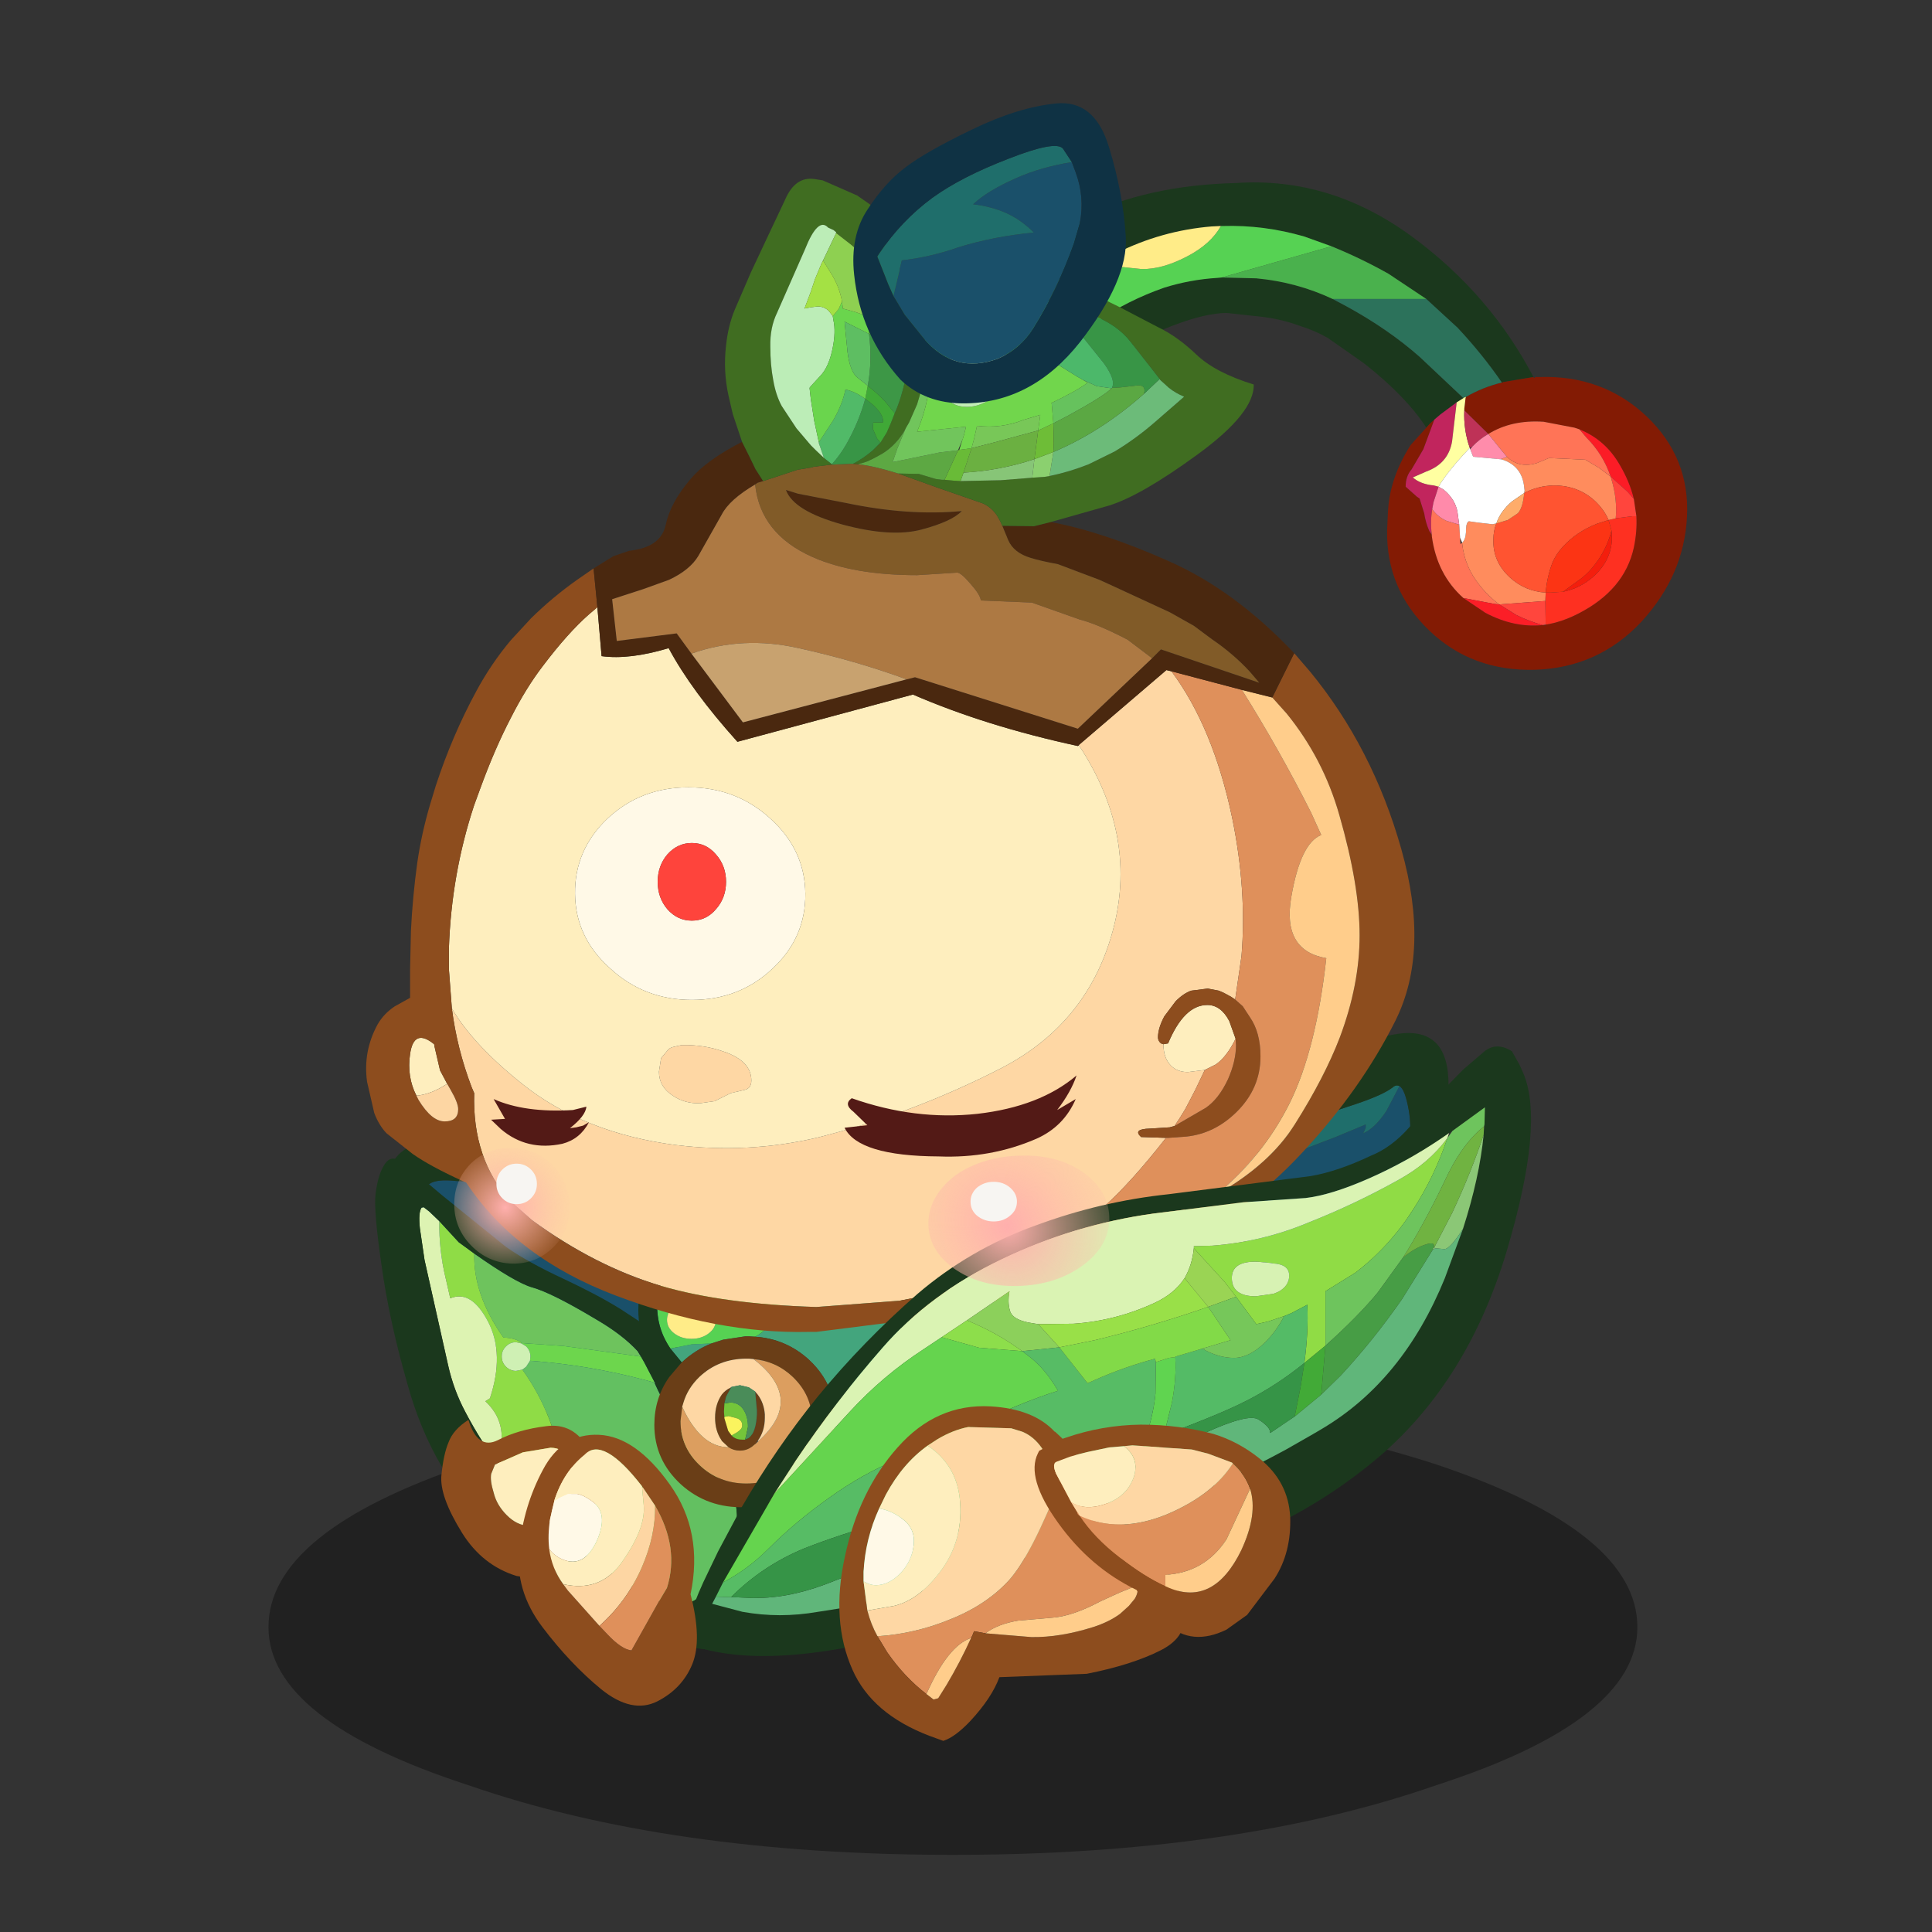 <svg xmlns:ffdec="https://www.free-decompiler.com/flash" xmlns:xlink="http://www.w3.org/1999/xlink" ffdec:objectType="frame" height="90" width="90" xmlns="http://www.w3.org/2000/svg"><rect width="100%" height="100%" fill="#333333" stroke="none"/><use ffdec:characterId="28" height="82.95" transform="translate(10.9 4.8)" width="67.7" xlink:href="#a"/><defs><g id="a" transform="translate(-10.9 -4.8)"><use ffdec:characterId="1" height="9.8" transform="matrix(1.149 0 0 2.165 12.506 65.19)" width="55.5" xlink:href="#b"/><use ffdec:characterId="3" height="57.75" transform="translate(47.894 8.505) scale(.393)" width="78.1" xlink:href="#c"/><use ffdec:characterId="5" height="47.15" transform="translate(18.058 52.99) scale(.393)" width="49.8" xlink:href="#d"/><use ffdec:characterId="7" height="58.15" transform="translate(17.477 53.977) scale(.393)" width="46.45" xlink:href="#e"/><use ffdec:characterId="9" height="36.15" transform="translate(29.735 56.002) scale(.393)" width="33.9" xlink:href="#f"/><use ffdec:characterId="11" height="35.05" transform="translate(54.601 48.118) scale(.393)" width="32.8" xlink:href="#g"/><use ffdec:characterId="13" height="136.7" transform="translate(17.06 8.322) scale(.393)" width="124.25" xlink:href="#h"/><use ffdec:characterId="15" height="35.6" transform="translate(39.75 4.8) scale(.393)" width="32.3" xlink:href="#i"/><use ffdec:characterId="17" height="72.25" transform="translate(31.661 48.754) scale(.393)" width="100.9" xlink:href="#j"/><use ffdec:characterId="19" height="16.35" transform="translate(21.16 53.481) scale(.393)" width="77.65" xlink:href="#k"/><use ffdec:characterId="21" height="39.65" transform="translate(39.108 65.514) scale(.393)" width="40.9" xlink:href="#l"/><use ffdec:characterId="23" height="25.15" transform="translate(48.193 66.365) scale(.393)" width="30.3" xlink:href="#m"/><use ffdec:characterId="25" height="18.65" transform="translate(20.563 66.143) scale(.393)" width="18.5" xlink:href="#n"/><use ffdec:characterId="27" height="32.1" transform="translate(24.151 66.839) scale(.393)" width="21.15" xlink:href="#o"/></g><g id="r" fill-rule="evenodd"><path d="m8.15-15.05-4.5-3Q.35-19.9-3.1-21.3l-3.2-1.15q-4.8-1.4-9.7-1.25h-.2l-1.1.05q-6 .5-11.35 3.2l-1.4.75q-3.1 1.65-5.9 3.95-1.7-.8-3.1-.85l2.8-2.1 1.2-1.4q1.55-2.05 2.2-4.3l.1-.3q7.75-3.85 18.4-4.1 11.25-.75 21 6.5 9.1 6.75 14.2 16.5l-3.6.6-.05.05h-.1q-2.3-3.35-5.25-6.5l-3.7-3.4M-16.1-17.6l4.1.1q4.8.45 9.05 2.45l1.6.85q4.95 2.7 8.7 6l5.2 4.9-.8.5L9.8-1.35l-.7.6-.5.45-.45.5Q5.75-3.5.8-7.4l-4.35-3.05q-1.6-.9-3.4-1.45-2.3-.85-4.95-1.1l-3.65-.4q-2.4.05-5.8 1.3-3.55 1.3-5.5 2.65l-3.95-3q3.6-2.45 7.9-3.95 3.05-.95 6.25-1.15l.55-.05" fill="#1b381d" transform="translate(39.05 28.85)"/><path d="M-3.1-21.3q3.45 1.4 6.75 3.25l4.5 3h-11.1q-4.25-2-9.05-2.45l-4.1-.1 13-3.7" fill="#4ab14d" transform="translate(39.05 28.85)"/><path d="M17.1-5.15h.1l.05-.05 3.6-.6q.1.25.2 0h.5q7.5-.25 12.7 4.65 5.15 4.9 4.8 11.9-.35 6.95-5.4 12.45-5.1 5.45-12.6 5.7-7.5.2-12.55-4.65-5.1-4.9-5-11.85l.1-2.2q.1-1.8.55-3.3.7-2.4 2.15-4.65L8.15.2l.45-.5.5-.45-1.3 3.5-1.4 2.4q-.7.8-.7 2.05l1.35 1.2.3.2.55 1.75q.15 1.05.6 2.1l.3.45v.15q.6 4.55 3.75 7.35l2.6 1.75q3.4 1.8 6.8 1.45l.35.05v-.1q1.9-.3 3.85-1.3 5.5-2.8 6.6-7.85.4-1.9.3-3.7l-.3-2.05q-.5-2.05-1.65-4-1.7-3-4.8-4.25l-.6-.2-3.65-.7Q18.25-.75 15.5.95l-.1-.1-2.75-2.7v-.2l.15-1.25.05-.15q2-1.15 4.25-1.7" fill="#831b04" transform="translate(39.05 28.85)"/><path d="m9.1-.75.7-.6 1.95-1.45-.55 4.65q-.45 2.6-3.05 3.55l-1.6.7q.9.8 2.5.95l.55.15L9 9.05l-.15.8q-.25 1.5-.05 3.05l-.3-.45q-.45-1.05-.6-2.1L7.35 8.6l-.3-.2L5.7 7.2q0-1.25.7-2.05l1.4-2.4 1.3-3.5" fill="#c1255d" transform="translate(39.05 28.85)"/><path d="m8.15-15.05 3.7 3.4q2.95 3.15 5.25 6.5-2.25.55-4.25 1.7l-.25.1-.05.05-5.2-4.9q-3.75-3.3-8.7-6l-1.6-.85h11.1" fill="#2c725b" transform="translate(39.05 28.85)"/><path d="m9.6 7.2-.55-.15q-1.6-.15-2.5-.95l1.6-.7q2.6-.95 3.05-3.55l.55-4.65.8-.5.05-.05.25-.1-.05.15-.15 1.25v.2q-.1 2.3.65 4.45-2.7 2.85-3.7 4.6" fill="#ffffa1" transform="translate(39.05 28.85)"/><path d="M32.75 8.65 32 7.8 30 6q-.9-2.65-2.85-4.6l-.85-1q3.1 1.25 4.8 4.25 1.15 1.95 1.65 4" fill="#fb1c26" transform="translate(39.05 28.85)"/><path d="M33.05 10.7h-.5l-1.95.25q.2-2.3-.5-4.6L30 6l2 1.8.75.85.3 2.05" fill="#ff453d" transform="translate(39.05 28.85)"/><path d="m30.6 10.95 1.95-.25h.5q.1 1.8-.3 3.7-1.1 5.05-6.6 7.85-1.95 1-3.85 1.3l-.05-2.7v-.1l.05-1h.6l1.45-.1q2-.4 3.55-1.75 2.15-1.9 2.25-4.5l-.05-1-.35-1.25.85-.2" fill="#fe3021" transform="translate(39.05 28.85)"/><path d="m30 6 .1.35q.7 2.3.5 4.6l-.85.2q-.5-1.2-1.6-2.25-2-1.85-4.9-1.85-1.9.05-3.5.9l.05-.3-.05-.4q-.25-2.55-2.7-3.3V3.9l.65-.25q1.45 1.4 3.55.75l1.45-.6L27 4l1.6.95L30 6m-7.7 13.75-.05 1h-.05l-5.4.4q-1.35-1-2.35-2.3-1.75-2.15-2.05-4.9v-.1q.4-.4.45-1.25v-.3l.05-.5q.1-.45.3-.5l1.05.15 1.75.2.45-.1q-.35.9-.35 1.9-.1 2.6 1.95 4.5 1.8 1.65 4.25 1.8" fill="#ff8c5d" transform="translate(39.05 28.85)"/><path d="M8.8 12.9q-.2-1.55.05-3.05.6.9 1.7 1.4l1.5.45.1 1.55.05.75.2-.15v.1q.3 2.75 2.05 4.9 1 1.3 2.35 2.3l-.55-.05-3.7-.7Q9.4 17.6 8.8 13.05v-.15M26.3.4l.85 1Q29.1 3.35 30 6l-1.4-1.05L27 4l-4.3-.2-1.45.6q-2.1.65-3.55-.75L17.15 3 15.5.95q2.75-1.7 6.55-1.45l3.65.7.6.2" fill="#ff7457" transform="translate(39.05 28.85)"/><path d="M19.75 7.95q1.6-.85 3.5-.9 2.9 0 4.9 1.85 1.1 1.05 1.6 2.25l-1.4.45q-2.4.95-4 2.7-.8.85-1.25 1.9-.65 1.7-.8 3.55-2.45-.15-4.25-1.8-2.05-1.9-1.95-4.5 0-1 .35-1.9l1.35-.4 1.2-.8q.6-.65.75-2.4" fill="#ff5431" transform="translate(39.05 28.85)"/><path d="m29.75 11.15.35 1.25q-.45 1.8-1.55 3.45-1.1 1.6-2.35 2.45l-1.85 1.35-1.45.1h-.6q.15-1.85.8-3.55.45-1.05 1.25-1.9 1.6-1.75 4-2.7l1.4-.45" fill="#fc3414" transform="translate(39.05 28.85)"/><path d="m30.1 12.4.05 1q-.1 2.6-2.25 4.5-1.55 1.35-3.55 1.75l1.85-1.35q1.25-.85 2.35-2.45 1.1-1.65 1.55-3.45" fill="#f41e0d" transform="translate(39.05 28.85)"/><path d="M22.25 20.75v.1l.05 2.7-.35.05q-1.65-.45-3.15-1.2l-2-1.25 5.4-.4h.05" fill="#ff463d" transform="translate(39.05 28.85)"/><path d="M15.5.95q-1.05.6-1.9 1.5l-.3.15q-.75-2.15-.65-4.45L15.4.85l.1.1" fill="#be3257" transform="translate(39.05 28.85)"/><path d="m17.7 3.65-.65.25-.05.05-3.3-.3-.35-.9.25-.3q.85-.9 1.9-1.5L17.15 3l.55.65" fill="#ff8cab" transform="translate(39.05 28.85)"/><path d="M17.05 3.95q2.45.75 2.7 3.3l.05.4-.05.3-1.45 1q-1.35 1.15-1.85 2.6l-.45.1-1.75-.2-1.05-.15q-.2.05-.3.5l-.05.5v.3q-.05.85-.45 1.25l-.25-.6-.1-1.55-.2-1.45q-.25-1.55-1.65-2.7l-.35-.2-.25-.15q1-1.75 3.7-4.6l.05.15.35.9 3.3.3h.05" fill="#fff" transform="translate(39.05 28.85)"/><path d="m8.85 9.85.15-.8.6-1.85.25.15.35.2q1.4 1.15 1.65 2.7l.2 1.45-1.5-.45q-1.1-.5-1.7-1.4" fill="#ff8aaa" transform="translate(39.05 28.85)"/><path d="M19.75 7.95q-.15 1.75-.75 2.4l-1.2.8-1.35.4q.5-1.45 1.85-2.6l1.45-1" fill="#feac6a" transform="translate(39.05 28.85)"/><path d="M21.95 23.6q-3.4.35-6.8-1.45l-2.6-1.75 3.7.7.55.05 2 1.25q1.5.75 3.15 1.2" fill="#fb1e27" transform="translate(39.05 28.85)"/><path d="M-35.95-15.75q2.8-2.3 5.9-3.95.45.55 1.05.75l3.4.35q2.45.05 5.4-1.5 2.8-1.45 4-3.6h.2q4.9-.15 9.7 1.25l3.2 1.15-13 3.7-.55.05q-3.2.2-6.25 1.15-4.3 1.5-7.9 3.95l-1.3-.95q-2.1-1.55-3.85-2.35" fill="#56d253" transform="translate(39.05 28.85)"/><path d="m-30.05-19.7 1.4-.75q5.35-2.7 11.35-3.2l1.1-.05q-1.2 2.15-4 3.6-2.95 1.55-5.4 1.5l-3.4-.35q-.6-.2-1.05-.75" fill="#ffec88" transform="translate(39.05 28.85)"/></g><g id="s" fill-rule="evenodd"><path d="M-19.95-18.05q.85-.6 3.15-.35l3.95.2q8.65 1 16.65 4.65 7.35 3.35 12.35 9.9 4.95 6.5 5.7 15.4.7 8.9-9.05 7.9Q3 18.6-3.2 12.2-9.4 5.8-16.35-5.25q-5.8-9.25-4.45-12l.85-.8" fill="#1a506a" transform="translate(24.9 23.55)"/><path d="m-19.95-18.05-.85.8q-1.35 2.75 4.45 12Q-9.4 5.8-3.2 12.2q6.2 6.4 16 7.45 9.75 1 9.05-7.9-.75-8.9-5.7-15.4-5-6.55-12.35-9.9-8-3.65-16.65-4.65l-3.95-.2q-2.3-.25-3.15.35m-.8-5q3.45-1.3 7.9.75l1.6.65q6.55 1.85 12.95 4.3l2.75 1.1Q13-12.65 18.1-5.1L21.3.25q2.75 4.7 3.45 8.25.65 3.5-1.3 9.1-2 5.55-9.1 5.95Q7.25 24 2.9 20.5L-3.8 15q-5.25-4.45-9.4-10l-3.9-5.45-5.45-8.5q-2.75-4.35-2.3-9.65l.15-.85q.4-1.9 2.2-2.9l1.75-.7" fill="#1b381d" transform="translate(24.9 23.55)"/></g><g id="t" fill-rule="evenodd"><path d="M-11.45-17.8q4.9 3.45 6.85 4 2.35.65 7.6 3.8 3.1 1.8 4.9 3.75l.4.65-9.15-1.25-5-.35Q-6.5-7.8-8-7.85q-3.6-5.1-3.45-9.95" fill="#6ec35d" transform="translate(23.2 29.05)"/><path d="m8.3-5.6.4.7 1.25 2.4-1.1-.3q-6.8-1.8-13.7-2.3l.05-.5q0-.7-.5-1.2l-.55-.35v-.05l5 .35L8.3-5.6" fill="#6dd64d" transform="translate(23.2 29.05)"/><path d="M9.95-2.4q3 6.6 8.45 12.15 1 1 1.2 2.5.75 6.2-4.1 10.45-2.35 2.05-5.4.5-4.85-2.5-9-5.85-1.5-5.1-2.05-9.15-.9-6.8-4.8-12.25l.45-.35.45-.7q6.9.5 13.7 2.3l1.1.3v.1" fill="#63c061" transform="translate(23.2 29.05)"/><path d="m-15.6-21.65 2.3 2.5 1.85 1.35Q-11.6-12.95-8-7.85q1.5.05 2.15.65v.05l-.65-.15q-.7 0-1.2.5t-.5 1.2q0 .7.5 1.2t1.2.5l.75-.15Q-1.85 1.4-.95 8.2q.55 4.05 2.05 9.15l-2.1-1.8Q-5.05 12-8.15 7.8L-8.2 4q0-2.5-1.95-4.3l.55-.35q1.75-5.25-.2-9.05-2-3.85-4.5-2.8l-.55-2.4q-.8-3.3-.75-6.75" fill="#8fdc46" transform="translate(23.2 29.05)"/><path d="m-5.75-4.05-.75.15q-.7 0-1.2-.5t-.5-1.2q0-.7.5-1.2t1.2-.5l.65.15.55.35q.5.5.5 1.2l-.05.5-.45.7-.45.35" fill="#cff0b4" transform="translate(23.2 29.05)"/><path d="M-8.15 7.8q-2.5-3.25-4.4-6.9-1.35-2.55-2-5.45l-2.8-12.5-.55-3.75q-.2-1.9.2-2.45l.25-.05.65.5 1.2 1.15q-.05 3.45.75 6.75l.55 2.4q2.5-1.05 4.5 2.8 1.95 3.8.2 9.05l-.55.35Q-8.2 1.5-8.2 4l.05 3.8" fill="#ddf3b2" transform="translate(23.2 29.05)"/><path d="M-22.3-28q.6-1.2 1.4-1.05.75.15 5.65 4.35l7.55 6.1q2.65 1.85 6.75 3.75 4.05 1.9 6.8 3.6L12.35-7q3.8 2.5 7.5 7.85 3.65 5.35 3.4 11.95-.3 6.55-2 12t-7.15 4q-3.4-.9-9.75-3.9-5.4-2.55-11.3-7.75l-2.3-2.1q-7.2-6.8-10.1-17.3-2.2-7.65-3.1-14.2-.95-6.55-.7-8.45.25-2 .85-3.1m6.7 6.35-1.2-1.15-.65-.5-.25.05q-.4.55-.2 2.45l.55 3.75 2.8 12.5q.65 2.9 2 5.45 1.9 3.65 4.4 6.9Q-5.05 12-1 15.55l2.1 1.8q4.15 3.35 9 5.85 3.05 1.55 5.4-.5 4.85-4.25 4.1-10.45-.2-1.5-1.2-2.5Q12.95 4.2 9.95-2.4l.05-.05-.05-.05L8.7-4.9l-.4-.7-.4-.65Q6.1-8.2 3-10q-5.25-3.15-7.6-3.8-1.95-.55-6.85-4l-1.85-1.35-2.3-2.5" fill="#1b381d" transform="translate(23.2 29.05)"/></g><g id="u" fill-rule="evenodd"><path d="m9.25-13.05.4.3q2 1.4 3.15 3.15 1.4 2.05 1.5 4.5.25 4.5-3.85 7.55L7.85 4.1 6 4.85Q5.25 2.45 3.25.6.55-1.85-3.1-2.1-1.4-3-.5-4.95l2.45-5.15 1.2-1.65q2.2-2.1 5.4-1.45l.7.15M-11.8.95-13.15-.7l2.55-.5 2.3-.1q-1.9.75-3.5 2.25" fill="#43a57d" transform="translate(16.95 18.05)"/><path d="M-13.15-.7q-1.4-2.05-1.55-4.5-.2-4.5 3.85-7.6Q-6.7-15.95-.7-15.9q5.7 0 9.95 2.85l-.7-.15q-3.2-.65-5.4 1.45l-1.2 1.65L-.5-4.95Q-1.4-3-3.1-2.1l-.75-.05h-.4l-2.65.4-1.4.45-2.3.1-2.55.5m4.55-5q-.85-.65-2.05-.65-1.2 0-2.05.65-.85.65-.85 1.6 0 .95.85 1.6.85.65 2.05.65 1.2 0 2.05-.65.85-.65.85-1.6 0-.95-.85-1.6" fill="#56d253" transform="translate(16.95 18.05)"/><path d="M-8.6-5.7q.85.65.85 1.6 0 .95-.85 1.6-.85.65-2.05.65-1.2 0-2.05-.65-.85-.65-.85-1.6 0-.95.85-1.6.85-.65 2.05-.65 1.2 0 2.05.65" fill="#ffec88" transform="translate(16.95 18.05)"/><path d="M9.25-13.05Q5-15.9-.7-15.9q-6-.05-10.15 3.1-4.05 3.1-3.85 7.6.15 2.45 1.55 4.5L-11.8.95l-.1.1-1.4 1.65q-3.65-3.4-3.65-7.95 0-5.25 4.95-9.1 5-3.7 12-3.7t11.95 3.7q5 3.85 5 9.1 0 5.3-5 9-1.9 1.5-4.1 2.4l-1.5.55L6 4.85l1.85-.75 2.6-1.65Q14.55-.6 14.3-5.1q-.1-2.45-1.5-4.5-1.15-1.75-3.15-3.15l-.4-.3" fill="#1b381d" transform="translate(16.95 18.05)"/><path d="m6 4.85.35 1.85.05 1q0 1.6-.45 3-.75 2.35-2.7 4.25Q.15 18-4.3 18.1q-4.45.15-7.6-2.7-3.15-2.9-3.15-7.05 0-3.15 1.75-5.65l1.4-1.65.1-.1q1.6-1.5 3.5-2.25l1.4-.45 2.65-.4h.4l.75.05Q.55-1.85 3.25.6q2 1.85 2.75 4.25m-9.1-.45.3.35q.75 1 .85 2.35v.4q0 1.6-.85 2.75l-.2.3-.2.15q-.75.7-1.7.7-.75 0-1.35-.4l-.8-.75-.05-.1q-.75-1.1-.75-2.65 0-1.6.8-2.75.45-.55 1-.8l.15-.1-.15.25-.5.9-.2.8v.1l-.05.9.05.6v.15l.45 1.5.4.55q.45.5 1.25.5h.35l.45-.2q.85-.65.95-2.8v-.5l-.2-2.2M-3.3.55-3.85.5h-.3Q-7.4.5-9.7 2.65-11.1 4-11.6 5.7l-.15.5-.2 1.7q0 3.05 2.25 5.2 2.3 2.2 5.55 2.2t5.5-2.2Q2.5 12 3.1 10.7q.55-1.3.55-2.8 0-3.05-2.3-5.25Q-.6.8-3.3.55" fill="#6a3e17" transform="translate(16.95 18.05)"/><path d="M-2.7 10.25q5.55-5-.6-9.7 2.7.25 4.65 2.1 2.3 2.2 2.3 5.25 0 1.5-.55 2.8-.6 1.3-1.75 2.4-2.25 2.2-5.5 2.2t-5.55-2.2q-2.25-2.15-2.25-5.2l.2-1.7q2.2 4.8 5.5 4.8.6.4 1.35.4.95 0 1.7-.7l.2-.15.3-.3" fill="#dc9e5f" transform="translate(16.95 18.05)"/><path d="M-2.8 10.25q.85-1.15.85-2.75v-.4q-.1-1.35-.85-2.35l-.3-.35-.75-.5-1.05-.25-1 .2-.15.1q-.55.25-1 .8-.8 1.15-.8 2.75 0 1.55.75 2.65l.05.1.8.75q-3.3 0-5.5-4.8l.15-.5q.5-1.7 1.9-3.05Q-7.4.5-4.15.5h.3l.55.05q6.15 4.7.6 9.7h-.1" fill="#fed7a4" transform="translate(16.95 18.05)"/><path d="M-4.3 10.1h-.35q-.8 0-1.25-.5 1.2-.6 1.25-1.05.1-.65-.5-.95l-1.1-.3-.5.1-.05-.6.05-.9v-.1l.7-.1q1.05 0 1.6.9.5.8.5 2l-.25 1.15-.1.35" fill="#74c53a" transform="translate(16.95 18.05)"/><path d="m-5.9 9.6-.4-.55-.45-1.5V7.4l.5-.1 1.1.3q.6.3.5.95Q-4.7 9-5.9 9.6" fill="#faf45e" transform="translate(16.95 18.05)"/><path d="m-5.9 3.85 1-.2 1.05.25.75.5.2 2.2v.5q-.1 2.15-.95 2.8l-.45.2.1-.35.25-1.15q0-1.2-.5-2-.55-.9-1.6-.9l-.7.1.2-.8.5-.9.15-.25" fill="#4a8c59" transform="translate(16.95 18.05)"/></g><g id="v" fill-rule="evenodd"><path d="M-9.75.3Q-7.35-2-5-2.4q1.45-.25 4.55-1.45l3.4-1.3 3.6-1.5v.4l-.3.65Q7.65-6.2 9-8.25l1.55-2.95q.65.35 1.1 2.85.65 3.65-1 8.95-1.7 5.25-5.95 9.15-5.35 5-10.15.05Q-9.2 5.95-9.9.5l.15-.2" fill="#1a506a" transform="translate(16.4 17.5)"/><path d="M10.55-11.2 9-8.25Q7.65-6.2 6.25-5.6l.3-.65v-.4l-3.6 1.5-3.4 1.3Q-3.55-2.65-5-2.4-7.35-2-9.75.3l-.1-.15q3.7-3.85 6.9-5.7t7.35-3.2q4.1-1.3 5.35-2.3.4-.35.8-.15" fill="#1f6e6b" transform="translate(16.4 17.5)"/><path d="M10.55-11.2q-.4-.2-.8.15-1.25 1-5.35 2.3Q.25-7.4-2.95-5.55q-3.2 1.85-6.9 5.7l.1.15-.15.2q.7 5.45 4.45 9.3 4.8 4.95 10.15-.05Q8.95 5.85 10.65.6q1.65-5.3 1-8.95-.45-2.5-1.1-2.85m-23.15 25q-4.8-4-3.55-10.45 2.1-4.05 6.3-8.5 4.15-4.5 9-7.8Q3.55-16.1 9.8-17.3q6.25-1.2 6.55 5.25Q16.6-5.6 15.2-.4q-1.4 5.15-5.05 9-3.9 4.1-8.2 7.6-1.7 1.3-4 1.35-5.8.15-10.55-3.75" fill="#1b381d" transform="translate(16.4 17.5)"/></g><g id="w" fill-rule="evenodd"><path d="M-10.1 16.4q.05 5.2-3.85 8.85Q-17.9 29-23.55 29q-5.65 0-9.7-3.75-4.1-3.65-4.15-8.85-.05-5.2 3.85-8.9 3.95-3.7 9.6-3.7 5.65 0 9.7 3.7 4.1 3.7 4.15 8.9m-10.6-4.65q-1.15-1.35-2.85-1.35-1.7 0-2.9 1.35Q-27.6 13.1-27.6 15t1.15 3.25q1.2 1.35 2.9 1.35t2.85-1.35q1.2-1.35 1.2-3.25t-1.2-3.25" fill="#fff9e7" transform="translate(62.15 68.35)"/><path d="M-20.7 11.75q1.2 1.35 1.2 3.25t-1.2 3.25q-1.15 1.35-2.85 1.35-1.7 0-2.9-1.35Q-27.6 16.9-27.6 15t1.15-3.25q1.2-1.35 2.9-1.35t2.85 1.35" fill="#fe443c" transform="translate(62.15 68.35)"/><path d="m22.3-1.2 10.4-8.9.6.15q4.95 6.65 7.2 17.4Q42.25 16 41.6 23.8l-.75 5.15-.45-.3q-.95-.55-1.5-.75l-1.3-.25-1.95.25q-.9.3-1.85 1.25l-1.35 1.8q-.75 1.4-.75 2.5 0 .4.35.7l.3.1v.05q0 1.6.9 2.5.75.75 2 .75l2-.25-1.1 2.3-.8 1.55-.45.85-.65 1.05-.6.9-.4.1-.15.05-2.35.15q-2.1.05-1.05 1l2.95.1q-4.15 5.3-7.4 8.2-1.8 1.55-3.7 3.95l-1.6 2.3-.1.05q-9.1 3-18.75 4.8l-9.9.75q-11.05-.35-18.4-2.5-7.85-2.35-15.3-7.8l-2.5-2.2q-4.6-5-4.35-12.85l-.3-.7Q-51.4 34.75-52 30q2.5 4.3 8.4 9 7.3 5.8 18.15 7.2 8.6 1.05 16.85-.9 11.15-2.8 21.7-8.2 10.55-5.45 13.4-16.9 2.7-10.9-4.15-21.35l-.05-.05m-49.5 37.1.75-.9q.25-.35.8-.45l.9-.2q2.65-.05 4.9.75 3.35 1.1 3.35 3.45 0 .9-.75 1.1l-1.7.4-1.9.95-1.75.25q-1.8.05-3.2-.9-1.65-1.05-1.65-2.85l.25-1.6" fill="#fed7a4" transform="translate(62.15 68.35)"/><path d="m22.2-1.1.15-.05Q29.2 9.3 26.5 20.2q-2.85 11.45-13.4 16.9-10.55 5.4-21.7 8.2-8.25 1.95-16.85.9Q-36.3 44.8-43.6 39q-5.9-4.7-8.4-9l-.35-4.65V22.9q.3-8.85 3-17l.75-2.05q1.7-4.65 3.6-8.3 1.8-3.55 3.8-6.15 2.95-3.9 5.45-6.1l1-.85.5 5.8q3.3.45 7.95-.95 2.7 5.05 8.15 11.1l20.8-5.6Q11.3-3.45 22.2-1.1m18.7 34.7q-1.05 2.15-2.35 3.05l-1.3.65-2 .25q-1.25 0-2-.75-.9-.9-.9-2.5v-.05l.55-.1q1.9-4.55 4.65-4.55 1.6 0 2.6 1.9l.75 2.1m-51-17.2q-.05-5.2-4.15-8.9-4.05-3.7-9.7-3.7-5.65 0-9.6 3.7-3.9 3.7-3.85 8.9.05 5.2 4.15 8.85Q-29.2 29-23.55 29q5.65 0 9.6-3.75 3.9-3.65 3.85-8.85m-17.1 19.5-.25 1.6q0 1.8 1.65 2.85 1.4.95 3.2.9l1.75-.25 1.9-.95 1.7-.4q.75-.2.75-1.1 0-2.35-3.35-3.45-2.25-.8-4.9-.75l-.9.2q-.55.1-.8.45l-.75.9m-29 4.45q-1.15-2.25-.75-4.95.45-3.1 2.85-1.15l.05.3.65 2.8.85 1.6-.85.5q-1.5.8-2.8.9" fill="#feeebe" transform="translate(62.15 68.35)"/><path d="m45.25-6.85 2.6-5.25 1.85 2.15q7.45 9.05 10.85 21.1 3.4 12.05-.7 20.3-4.1 8.2-11.05 15.65-6.9 7.45-14.7 10.5-7.8 3.05-15.9 5.55-8.1 2.45-17.1 3.95l-9.9 1.25h-.9q-10.8.25-22.85-4.3-11.8-4.45-17.75-13.4l-.35-.15q-3.95-1.8-6-3.25l-3.1-2.45q-.9-.95-1.45-2.4l-.85-3.7q-.5-3.6 1.25-6.8.75-1.3 2.05-2.15l1.8-1v-3.4l.1-4.55q.2-4.05.75-8.05.5-3.45 1.5-6.85l.7-2.3q1.95-5.95 4.8-11.2 1.75-3.25 4.1-6.05l2.4-2.6q2.55-2.5 5.45-4.55l1.95-1.35.45 4.6-1 .85q-2.5 2.2-5.45 6.1-2 2.6-3.8 6.15-1.9 3.65-3.6 8.3l-.75 2.05q-2.7 8.15-3 17v2.45L-52 30q.6 4.75 2.35 9.35l.3.7Q-49.6 47.9-45 52.9l2.5 2.2q7.45 5.45 15.3 7.8 7.35 2.15 18.4 2.5l9.9-.75q9.65-1.8 18.75-4.8l.1-.05q9-3.05 16.75-6.75l1.95-1q6.25-3.5 9.3-8.35 3.5-5.55 5.3-10.25 2.35-6.25 2.35-12.1 0-5.9-2.4-14.25Q51.3.4 46.95-4.95l-1.7-1.9m-4.4 35.8.9.8.85 1.3q1.25 1.8 1.25 4.65 0 3.8-2.85 6.6-2.6 2.55-5.95 2.9l-2.1.15h-.3l-2.95-.1q-1.05-.95 1.05-1l2.35-.15.55-.15 3.7-2.15q1.55-1.05 2.65-3.4.95-2.15.95-4.05l-.05-.75-.75-2.1q-1-1.9-2.6-1.9-2.75 0-4.65 4.55l-.55.1-.3-.1q-.35-.3-.35-.7 0-1.1.75-2.5l1.35-1.8q.95-.95 1.85-1.25l1.95-.25 1.3.25q.55.2 1.5.75l.45.3m-93.4 10-.85-1.6-.65-2.8-.05-.3q-2.4-1.95-2.85 1.15-.4 2.7.75 4.95l.25.5q1.55 2.55 3.1 2.55 1.6 0 1.6-1.45 0-.75-.9-2.3l-.4-.7" fill="#8d4d1e" transform="translate(62.15 68.35)"/><path d="m33.3-9.95 8.35 2.2q4.45 7.1 8.2 14.55l1.2 2.65q-2.45.95-3.55 7.35-1.1 6.35 4.15 7.25-1.2 10.85-4.35 17.2-3.15 6.3-8.65 10.8l-1.95 1q-7.75 3.7-16.75 6.75l1.6-2.3q1.9-2.4 3.7-3.95 3.25-2.9 7.4-8.2h.3l2.1-.15q3.35-.35 5.95-2.9 2.85-2.8 2.85-6.6 0-2.85-1.25-4.65l-.85-1.3-.9-.8.75-5.15q.65-7.8-1.1-16.35-2.25-10.75-7.2-17.4m7.6 43.55.05.75q0 1.9-.95 4.05-1.1 2.35-2.65 3.4l-3.7 2.15.6-.9.65-1.05.45-.85.8-1.55 1.1-2.3 1.3-.65q1.3-.9 2.35-3.05" fill="#df905b" transform="translate(62.15 68.35)"/><path d="m41.65-7.75 3.6.9 1.7 1.9Q51.3.4 53.2 7.1q2.4 8.35 2.4 14.25 0 5.85-2.35 12.1-1.8 4.7-5.3 10.25-3.05 4.85-9.3 8.35 5.5-4.5 8.65-10.8 3.15-6.35 4.35-17.2-5.25-.9-4.15-7.25 1.1-6.4 3.55-7.35l-1.2-2.65Q46.1-.65 41.65-7.75" fill="#ffcd8b" transform="translate(62.15 68.35)"/><path d="M-56.2 40.35q1.3-.1 2.8-.9l.85-.5.4.7q.9 1.55.9 2.3 0 1.45-1.6 1.45-1.55 0-3.1-2.55l-.25-.5" fill="#fdd6a3" transform="translate(62.15 68.35)"/><path d="m13.25-27.2 3.75.05 2-.5Q25.15-26.5 33-23q7.8 3.45 14.85 10.9l-2.6 5.25-3.6-.9-8.35-2.2-.6-.15-10.4 8.9-.1.1Q11.3-3.45 2.65-7.2l-20.8 5.6q-5.45-6.05-8.15-11.1-4.65 1.4-7.95.95l-.5-5.8-.45-4.6 2.35-1.45 1.9-.65h.1l.35-.05q3.3-.5 3.85-3 .55-2.65 2.95-5.45 1.9-2.25 6.1-4.4l.95 1.9.65 1.35.1.15.8 1.25-.65.2-.3.2q-3.05 1.8-3.95 3.55l-2.8 4.95q-1 1.65-3.45 2.8l-3.05 1.1-3.7 1.2.55 4.95 7.1-.9 1.75 2.4 6.1 8.15L1.9-9l1-.25 19.3 6.1L31-11.5l1.05-1.05L43.7-8.6l-.25-.3-.9-1.05q-1.95-2.1-4.45-3.8l-2.15-1.6-2.85-1.6Q28.65-19 26.5-20l-1.75-.8-4.9-1.85q-2.15-.4-3.25-.75-2-.6-2.65-2.1l-.7-1.7m-9.6.45q-3.6.95-9.35-.6-5.8-1.6-6.7-4.1l1.45.45 5.7 1.1q7.4 1.55 13.7.95-1.2 1.25-4.8 2.2" fill="#4a280f" transform="translate(62.15 68.35)"/><path d="m.9-33.4 2.1.75 2.35.85 4.6 1.6 1 .35q1 .45 1.65 1.4l.4.7.25.55.7 1.7q.65 1.5 2.65 2.1 1.1.35 3.25.75l4.9 1.85 1.75.8q2.15 1 6.6 3.05l2.85 1.6 2.15 1.6q2.5 1.7 4.45 3.8l.9 1.05.25.3-11.65-3.95L31-11.5l-.85-.65-2.05-1.55q-3.55-1.85-5.7-2.4l-5.65-2-6.05-.25q-.05-.65-1.2-1.95-1.15-1.35-1.6-1.35l-4.75.3q-7.55 0-12.4-2.15-6.2-2.75-6.8-8.6l.3-.2.65-.2 4.1-1.35 1.55-.25.35-.1 2.1-.25h.1l2.15-.1h.3l.6.05Q-2-34.3.9-33.4m2.75 6.65q3.6-.95 4.8-2.2-6.3.6-13.7-.95l-5.7-1.1-1.45-.45q.9 2.5 6.7 4.1 5.75 1.55 9.35.6" fill="#815b28" transform="translate(62.15 68.35)"/><path d="M-16.05-32.1q.6 5.85 6.8 8.6 4.85 2.15 12.4 2.15l4.75-.3q.45 0 1.6 1.35 1.15 1.3 1.2 1.95l6.05.25 5.65 2q2.15.55 5.7 2.4l2.05 1.55.85.65-8.8 8.35-19.3-6.1-1 .25q-6-2.2-12.8-3.7-6.65-1.5-12.7.65l-1.75-2.4-7.1.9-.55-4.95 3.7-1.2 3.05-1.1q2.45-1.15 3.45-2.8l2.8-4.95q.9-1.75 3.95-3.55" fill="#ad7943" transform="translate(62.15 68.35)"/><path d="m1.9-9-19.4 5.1-6.1-8.15q6.05-2.15 12.7-.65Q-4.1-11.2 1.9-9" fill="#c8a26f" transform="translate(62.15 68.35)"/><path d="m19.4-53.7-1.8-.4-4.15-.2q-4-.05-7.55 2-.8.4-1.3 1.15-.8 1.2-.45 2.9l.1.6q.1 1.4-.2 3l-.9 3.05-.95 2.15-.35.6-.1.2q-1 1.8-2.65 2.85-1.65.95-2.25 1.1l-.7.2-.6-.05q1.25-.65 2.35-1.6l.7-.7.2-.2.75-1.2.5-1.15.45-1.15q1.05-2.3 1.7-6.35l-.1-1.15-.15-1-.85-3.15-.25-.65-.35-.75h.05q-.6-1.6-1.55-2.9l-1.7-2.2-1.1-1.05-.05-.05-.8-.7-1.8-1.4v-.1l-.3-.25-.65-.3q-1.2-1.3-2.75 2.6l-3.3 7.5q-.85 1.75-.8 4 0 2.2.35 4 .3 1.75 1 3.05l1.75 2.65 1.7 2 .4.4.2.2.95.9.95.75v.05H-7l-2.1.25-.35.1-1.55.25-4.1 1.35-.8-1.25-.1-.15-.65-1.35-.95-1.9-1.1-3.3-.5-2.15q-.65-2.95-.3-5.95.25-2.4 1.05-4.3l1.9-4.4 1.95-4.15 2.1-4.45q1.2-2.8 3.5-2.45l.95.15 2.4 1.05 1.7.75 1.5 1.05q.7.7.8 1.45.45 2.75 2.05 5.2l3.1 4.85q6.15-3.7 13.4-3.7l4.2 1.4 6.1 3 4.5 2.35q2.3 1.1 4.55 3.25t6.8 3.55q.1 3.35-6.6 8.25-6.7 4.9-10.55 6.1L19-27.65l-2 .5-3.75-.05-.25-.55-.4-.7q-.65-.95-1.65-1.4l-1-.35-4.6-1.6L3-32.65.9-33.4l2.45.05 2 .6.75.1h.3l1.05.1.85.05 4.75-.1 3.75-.3 1.45-.1.6-.1q2.4-.5 4.65-1.4l3.05-1.5q2.5-1.5 4.8-3.5l3.45-3q-1.05-.45-1.8-1.05l-1.05-.95-.05-.1-1.05-1.35-2.35-3q-1.6-2.1-4.65-3.25l-4.45-1.5" fill="#406d21" transform="translate(62.15 68.35)"/><path d="m31.9-44.6.05.1 1.05.95q.75.6 1.8 1.05l-3.45 3q-2.3 2-4.8 3.5l-3.05 1.5q-2.25.9-4.65 1.4l.45-2.85q5.6-2.35 10.75-6.9l1.85-1.75" fill="#6cbb79" transform="translate(62.15 68.35)"/><path d="m18.85-33.1-.6.1-1.45.1.25-2.2 2.25-.85-.45 2.85" fill="#8bd06f" transform="translate(62.15 68.35)"/><path d="m16.8-32.9-3.75.3-4.75.1.35-1q4.35-.25 8.4-1.6l-.25 2.2" fill="#87c577" transform="translate(62.15 68.35)"/><path d="m8.3-32.5-.85-.05-1.05-.1 1.05-2.3.55-1.2.15-.05 1.45-.2-.95 2.9-.35 1" fill="#69bb37" transform="translate(62.15 68.35)"/><path d="M6.4-32.65h-.3l-.75-.1-2-.6L.9-33.4q-2.9-.9-4.75-1.1l.7-.2q.6-.15 2.25-1.1 1.65-1.05 2.65-2.85l-.95 2.3-.55 1.6 5.6-1.15L8-36.15l-.55 1.2-1.05 2.3" fill="#5da843" transform="translate(62.15 68.35)"/><path d="M4.25-47.65h.4l.1.85-.1 2.55q-.25 2.5-1.1 4.85l-.4 1.05 5.8-.6-.25 1-.1.3v.05L8-36.15l-2.15.25-5.6 1.15.55-1.6.95-2.3.1-.2.35-.6.95-2.15.9-3.05q.3-1.6.2-3" fill="#71c55c" transform="translate(62.15 68.35)"/><path d="m9.6-36.4.3-1.1.35-1.55q2.85.35 5.5-.7l2-.6-.25 1.85-5.15 1.4-2.75.7" fill="#78c758" transform="translate(62.15 68.35)"/><path d="m22.8-44.5 1.65.75 1.75.25q-.85.9-5.25 3.3l-1.65.85-.2-2.35-.05-.05q2.95-1.4 4.3-2.4l-.55-.35" fill="#66c25d" transform="translate(62.15 68.35)"/><path d="m26.25-43.55.05-.15q.35-.85-1-2.75L22.45-50l-2-2.5-1.05-1.2 4.45 1.5q3.05 1.15 4.65 3.25l2.35 3 1.05 1.35-1.85 1.75q.3-1.2-1.1-.95l-1.75.2-.95.05m-27.45 6.5-.2.2-.7.7q-1.1.95-2.35 1.6h-.3l-2.15.1-.05-.05q.95-1.05 1.7-2.35 1.5-2.65 2.25-5.4l.55.4q1.7 1.4 1.55 2.4h-1.15l-.05.75.5 1.15.4.5" fill="#389546" transform="translate(62.15 68.35)"/><path d="m17.5-38.5 1.8-.85.05 2.4-.05 1-2.25.85.45-3.4" fill="#6ebd37" transform="translate(62.15 68.35)"/><path d="m17.5-38.5-.45 3.4q-4.05 1.35-8.4 1.6l.95-2.9 2.75-.7 5.15-1.4" fill="#6bb041" transform="translate(62.15 68.35)"/><path d="m4.65-47.65-.05-.25 3.55-1.4 4.15-.25q2.6.2 5.05 1.7l4.75 2.95.7.4.55.35q-1.35 1-4.3 2.4l.05.05.2 2.35-1.8.85.25-1.85-2 .6q-2.65 1.05-5.5.7L9.9-37.5l-.3 1.1-1.45.2.4-1.3.05-.1v-.05l.1-.3.25-1-5.8.6.4-1.05q.85-2.35 1.1-4.85l.1-2.55-.1-.85m9.25 2.45q.4-1.6-.45-2.75-.9-1.15-2.55-1.15t-3.05 1.15Q6.4-46.8 6-45.2q-.35 1.6.5 2.75.9 1.15 2.55 1.15t3.05-1.15q1.45-1.15 1.8-2.75" fill="#71d64c" transform="translate(62.15 68.35)"/><path d="M13.9-45.2q-.35 1.6-1.8 2.75-1.4 1.15-3.05 1.15T6.5-42.45Q5.65-43.6 6-45.2q.4-1.6 1.85-2.75 1.4-1.15 3.05-1.15t2.55 1.15q.85 1.15.45 2.75" fill="#c3eeb6" transform="translate(62.15 68.35)"/><path d="m-3.85-59.8.05.05 1.1 1.05 1.7 2.2q.95 1.3 1.55 2.9H.5l.35.75.25.65.85 3.15.15 1-2.25-2.25q-1.2-1.05-2.65-1.7l-1.05-7.8" fill="#4ea144" transform="translate(62.15 68.35)"/><path d="m2.1-48.05.1 1.15q-2.3-1.75-4.75-3.05V-50l-.25-2q1.45.65 2.65 1.7l2.25 2.25" fill="#54b237" transform="translate(62.15 68.35)"/><path d="M2.2-46.9q-.65 4.05-1.7 6.35L-.7-42q-.75-.8-2-1.8.55-3 .15-6.15 2.45 1.3 4.75 3.05" fill="#3d9746" transform="translate(62.15 68.35)"/><path d="M.5-40.55.05-39.4l-.5 1.15-.75 1.2-.4-.5-.5-1.15.05-.75H-.9q.15-1-1.55-2.4l-.55-.4.3-1.55q1.25 1 2 1.8l1.2 1.45" fill="#40a937" transform="translate(62.15 68.35)"/><path d="m-6.95-34.5-.95-.75-.6-1.75v-.1l1.7-2.6q1.1-1.9 1.45-3.65 1.1.2 2.35 1.1-.75 2.75-2.25 5.4-.75 1.3-1.7 2.35" fill="#51ba68" transform="translate(62.15 68.35)"/><path d="m-7.9-35.25-.95-.9-.2-.2-.4-.4-1.7-2-1.75-2.65q-.7-1.3-1-3.05-.35-1.8-.35-4-.05-2.25.8-4l3.3-7.5q1.55-3.9 2.75-2.6l.65.3.3.25v.1l-1.05 2.2-.5 1.05-.2.4-.75 1.8-.5 1.5-.75 2 .75-.15.8-.1q.8 0 1.35.55l.45.6.1.6.05.25q.2 1.4-.25 3.35-.45 1.9-1.35 2.85l-1.15 1.25-.15.2.15 1.35.3 1.9.1.65.55 2.55v.1l.6 1.75" fill="#bcedb7" transform="translate(62.15 68.35)"/><path d="m-5.75-53.8.1.85 1.45.4 1 .35.4.2.25 2v.05l-2.9-1.45.35 3.6q.3 2.35 1.2 3.05l1.2.95-.3 1.55q-1.25-.9-2.35-1.1-.35 1.75-1.45 3.65l-1.7 2.6-.55-2.55-.1-.65-.3-1.9-.15-1.35.15-.2L-8.3-45q.9-.95 1.35-2.85.45-1.95.25-3.35l-.05-.25-.1-.6.7-.85.4-.9" fill="#6ad54d" transform="translate(62.15 68.35)"/><path d="m-2.7-43.8-1.2-.95q-.9-.7-1.2-3.05l-.35-3.6 2.9 1.45q.4 3.15-.15 6.15" fill="#5ebe62" transform="translate(62.15 68.35)"/><path d="m-6.45-61.9 1.8 1.4.8.7L-2.8-52l-.4-.2-1-.35-1.45-.4-.1-.85q-.35-1.85-1.35-3.4l-.9-1.45.5-1.05 1.05-2.2" fill="#8ed051" transform="translate(62.15 68.35)"/><path d="m-8-58.65.9 1.45q1 1.55 1.35 3.4l-.4.9-.7.85-.45-.6q-.55-.55-1.35-.55l-.8.1-.75.15.75-2 .5-1.5.75-1.8.2-.4" fill="#a4e144" transform="translate(62.15 68.35)"/><path d="m26.2-43.5.05-.05.95-.05 1.75-.2q1.4-.25 1.1.95-5.15 4.55-10.75 6.9l.05-1-.05-2.4 1.65-.85q4.4-2.4 5.25-3.3" fill="#5ba843" transform="translate(62.15 68.35)"/><path d="m4.25-47.65-.1-.6q-.35-1.7.45-2.9.5-.75 1.3-1.15 3.55-2.05 7.55-2l4.15.2 1.8.4 1.05 1.2 2 2.5 2.85 3.55q1.35 1.9 1 2.75l-.05.15-.05.05-1.75-.25-1.65-.75-.7-.4-4.75-2.95q-2.45-1.5-5.05-1.7l-4.15.25-3.55 1.4.05.25h-.4" fill="#4cb86a" transform="translate(62.15 68.35)"/><path d="m-37.25 44.1.8-.2.7-.4q-1.05 2-3.15 2.55-4.2.9-7.3-1.75l-1.15-1.1 1.65-.1-1.35-2.35q3.7 1.65 9.4 1.3l1.6-.4q-.1 1.1-1.95 2.55l.75-.1m31.8.05 2.7-.3-1.65-1.6q-1.2-.9-.2-1.6 7.5 2.65 14.9 1.85 7.4-.85 11.75-4.55-.65 1.95-2.3 4.1l2.2-1.3q-1.4 3.25-4.65 4.7-5.4 2.35-11.6 2.1-9.5-.05-11.15-3.4" fill="#531a16" transform="translate(62.15 68.35)"/></g><g id="x" fill-rule="evenodd"><path d="m-11.4 5.05 1-4.2Q-6.95.45-3.7-.7.5-2 5.25-2.45 3.75-3.95 2-4.75.2-5.55-1.95-5.8q1.7-1.6 5.1-3.1 2.9-1.3 6.6-1.9l.45 1.2q1.1 2.95.5 6.05l-.7 2.4q-1.9 5.35-4.8 10-1.55 2.5-4.2 3.65-5.15 1.9-8.8-2.4l-2.25-2.8-1.35-2.25" fill="#1a506a" transform="translate(16.15 17.8)"/><path d="M9.75-10.8q-3.7.6-6.6 1.9-3.4 1.5-5.1 3.1Q.2-5.55 2-4.75q1.75.8 3.25 2.3Q.5-2-3.7-.7-6.95.45-10.4.85l-1 4.2-.6-1.35-1.3-3.3.25-.4q2.6-3.85 6.25-6.55 3.45-2.5 9.05-4.65 5.6-2.2 6.45-1.2l1.05 1.6" fill="#1f6e6b" transform="translate(16.15 17.8)"/><path d="m-11.4 5.05 1.35 2.25 2.25 2.8q3.65 4.3 8.8 2.4 2.65-1.15 4.2-3.65 2.9-4.65 4.8-10l.7-2.4q.6-3.1-.5-6.05l-.45-1.2-1.05-1.6q-.85-1-6.45 1.2-5.6 2.15-9.05 4.65-3.65 2.7-6.25 6.55l-.25.4 1.3 3.3.6 1.35M14.15-12.6q1.7 5.55 2 10.65.3 5.1-5.4 12.45Q5 17.8-3.1 17.8q-4.5 0-7.45-2.8-4.75-5.3-5.5-12.45-.5-4.6 1.6-7.75 2.05-3.15 4.45-4.95 2.4-1.85 7.9-4.5 5.45-2.65 10-3.1 4.55-.45 6.25 5.15" fill="#0f3244" transform="translate(16.15 17.8)"/></g><g id="y" fill-rule="evenodd"><path d="m39.6-30.5 2.85-2.9 2.45-2.1q1.45-1.2 3.3-.05l.9 1.6.45 1q2.55 6-2 21.2Q43 3.4 32.6 12.4q-6.15 5.25-13.6 8.75-5.2 2.4-10.95 4L-15.2 31.3l-8.7 2.3q-17.8 4.7-26.55.7l2.25-5.65.55-1.25 1.75-3.65 2.8-5.25q4.05-7 9.05-13.15 5.3-6.45 11.75-12.1 6.25-5.35 14.05-8.15 7.7-2.85 15.75-3.7l16.85-2.15q3.2-.55 7.1-2.4 2.5-1 4.6-3.4l3.55-3.95m1.15 4.65-.95.65q-4.15 2.8-8.6 4.75-4.45 1.95-7.45 2.3l-7.35.5L5.65-16.3q-9.35 1.3-17.9 5.4-8.6 4.1-14.15 10.5Q-32 6-36.7 13l-1.95 3-.55.85-6.1 10.55-.85 1.7-.45.85 3.6.95q4.4.8 8.95 0 11.3-1.65 22.05-5.5l18.75-6.95q7.25-2.75 14.7-6.8l3.15-1.8 1.1-.65q9.6-5.7 14.55-17.85l2.15-5.85q1.95-6.05 2.45-11.15l.1-1.25.05-2-3.85 2.8-.4.25" fill="#1b381d" transform="translate(50.45 36.1)"/><path d="M10.5-12.2v-.25l2.15-.05q5.95-.45 11.45-2.75 5.55-2.2 10.65-5.05 3.6-1.95 5.8-4.95-1.5 4.5-4.05 8.45-2.8 4.4-6.85 7.5L26.1-7.1v6.45L23.6 1.4q.5-3.75.35-6.9l-1.9 1-.85.35-1.95.65-1.35.3-2.4-3.25-1.35-1.75-3.65-4m9.45 5.4.6-.25q1.25-.7 1.25-1.9 0-1.35-1.95-1.45l-.25-.05-1.55-.15q-3.1-.1-3.05 2 .05 2.1 2.85 2.1l2.1-.3" fill="#90dc45" transform="translate(50.45 36.1)"/><path d="M40.55-25.25q-2.2 3-5.8 4.95-5.1 2.85-10.65 5.05-5.5 2.3-11.45 2.75l-2.15.05v.25q-.2 2-1.1 3.55Q8.2-6.8 5.8-5.7 1.25-3.6-3.75-3.25l-4.2.05-1.2-.2q-1.9-.4-2.15-1.4-.3-1-.05-2.3l-5.05 3.45-3 2-2.1 1.4q-4.85 3.15-8.8 7.45l-8.2 8.9-.7.75.55-.85 1.95-3Q-32 6-26.4-.4q5.55-6.4 14.15-10.5 8.55-4.1 17.9-5.4l10.75-1.35 7.35-.5q3-.35 7.45-2.3 4.45-1.95 8.6-4.75l.95-.65-.2.6m-1.5 13.05-.15.15h-.05l.05-.1.1-.15.05.1" fill="#daf3b3" transform="translate(50.45 36.1)"/><path d="m-7.95-3.2 4.2-.05q5-.35 9.55-2.45 2.4-1.1 3.6-2.95l2.8 3.4Q5.6-2.95-1.25-1.3l-4.2.85-2.5-2.75" fill="#99e048" transform="translate(50.45 36.1)"/><path d="m19.95-6.8-2.1.3q-2.8 0-2.85-2.1-.05-2.1 3.05-2l1.55.15.25.05q1.95.1 1.95 1.45 0 1.2-1.25 1.9l-.6.25" fill="#d7f2b3" transform="translate(50.45 36.1)"/><path d="m10.5-12.2 3.65 4 1.35 1.75-3.3 1.2-2.8-3.4q.9-1.55 1.1-3.55" fill="#9ad454" transform="translate(50.45 36.1)"/><path d="m21.2-4.15.85-.35 1.9-1q.15 3.15-.35 6.9-3.2 2.6-6.8 4.45-3.35 1.7-9.85 4.1L7.9 6.1q.55-2.9.4-5.4V.65l3.2-.95Q13.4.8 15.25.8q1.8 0 3.7-1.85 1.35-1.35 2.25-3.1" fill="#54bb66" transform="translate(50.45 36.1)"/><path d="m6.05 12.55-2.05 1 .15-.5.35-1.35.4-1.55.05-.25.05-.25V9.6q.75-2.45.95-4.55L6 1.3 7.55.8 8.3.7q.15 2.5-.4 5.4l-.95 3.85-.9 2.6" fill="#60d450" transform="translate(50.45 36.1)"/><path d="M26.1-.65V-7.1l3.55-2.2q4.05-3.1 6.85-7.5 2.55-3.95 4.05-8.45l.6-.85L45-28.9l-.05 2-.05.25q-2.7 2.15-4.7 6.55-2.5 5.2-4.9 9l-3 4.15q-2.3 2.8-6.2 6.3" fill="#6ec45d" transform="translate(50.45 36.1)"/><path d="m39.05-12.2-.05-.1 2.15-4.15q2.2-4.7 3.7-9.2-.5 5.1-2.45 11.15-1.6 2.5-2.25 2.4l-1.1-.1" fill="#8bc776" transform="translate(50.45 36.1)"/><path d="M38.85-12.05h.05l.15-.15 1.1.1q.65.1 2.25-2.4l-2.15 5.85Q35.3 3.5 25.7 9.2l-1.1.65-3.15 1.8Q14 15.7 6.75 18.45L-12 25.4q-10.75 3.85-22.05 5.5-4.55.8-8.95 0l-3.6-.95.45-.85 1.4.05h.4l2.25.1q4.2.15 8.9-1.6l6.2-2.4 3.5-1.45q5-2.1 10.25-3.6Q-8 18.65-3.5 16.9q2.4-.95 5.7-2.5l1.8-.85 2.05-1 2.8-1.4L11.8 9.7q5.15-2.35 6.35-1.6 1.45.9 1.4 1.6l2.9-1.95 3.15-2.6 2.3-2.25q3.9-4.2 7.3-9.1l3.6-5.8.05-.05" fill="#60b67a" transform="translate(50.45 36.1)"/><path d="m38.9-12.15-.05.1-.05.05-3.6 5.8q-3.4 4.9-7.3 9.1l-2.3 2.25.5-5.8q3.9-3.5 6.2-6.3l3-4.15q1.4-1.15 2.7-1.55 1.25-.4.9.5" fill="#479d45" transform="translate(50.45 36.1)"/><path d="m39-12.3-.1.15q.35-.9-.9-.5-1.3.4-2.7 1.55 2.4-3.8 4.9-9 2-4.4 4.7-6.55l-.05 1q-1.5 4.5-3.7 9.2L39-12.3" fill="#70b341" transform="translate(50.45 36.1)"/><path d="m-16.4-3.65 5.05-3.45q-.25 1.3.05 2.3.25 1 2.15 1.4l1.2.2 2.5 2.75-4.4.45q-3-2.2-6.55-3.65" fill="#8cd05b" transform="translate(50.45 36.1)"/><path d="m-19.4-1.65 3-2Q-12.85-2.2-9.85 0l-5.1-.4-4.45-1.25" fill="#8dde4b" transform="translate(50.45 36.1)"/><path d="m-39.2 16.85.7-.75 8.2-8.9q3.95-4.3 8.8-7.45l2.1-1.4 4.45 1.25 5.1.4.85.65Q-7.1 2.1-5.6 4.7q-4.45 1.4-9.85 4.05-5.4 2.6-9.1 4.05-4.25 1.75-8.2 4.6-3.95 2.8-7.15 6-2.5 2.5-5.4 4l6.1-10.55" fill="#65d44e" transform="translate(50.45 36.1)"/><path d="M-44.35 29.15h-.4l-1.4-.05.85-1.7q2.9-1.5 5.4-4 3.2-3.2 7.15-6 3.95-2.85 8.2-4.6 3.7-1.45 9.1-4.05 5.4-2.65 9.85-4.05Q-7.1 2.1-9 .65L-9.85 0l4.4-.45L-2.1 3.8l.9-.4Q2.3 1.85 5.9.9l.1.4-.05 3.75Q5.75 7.15 5 9.6v.05l-.1.3-.1.3-6 1.7-1.7.55-10.45 3.8q-5.35 2.1-10.95 3.45l-2.7.75q-4.35 1.2-8.6 2.85-5 2.05-8.75 5.8" fill="#57bc65" transform="translate(50.45 36.1)"/><path d="m22.45 7.75-2.9 1.95q.05-.7-1.4-1.6-1.2-.75-6.35 1.6l-2.95 1.45-2.8 1.4.9-2.6q6.5-2.4 9.85-4.1Q20.4 4 23.6 1.4l-.45 2.85-.7 3.5M4 13.55l-1.8.85q-3.3 1.55-5.7 2.5-4.5 1.75-9.75 3.3-5.25 1.5-10.25 3.6l-3.5 1.45-6.2 2.4q-4.7 1.75-8.9 1.6l-2.25-.1q3.75-3.75 8.75-5.8 4.25-1.65 8.6-2.85l2.7-.75q5.6-1.35 10.95-3.45l10.45-3.8 1.7-.55 6-1.7.1-.1-.4 1.55-.35 1.35-.15.5" fill="#369447" transform="translate(50.45 36.1)"/><path d="m23.6 1.4 2.5-2.05-.5 5.8-3.15 2.6.7-3.5.45-2.85" fill="#42aa37" transform="translate(50.45 36.1)"/><path d="m12.2-5.25 2.65 3.95-3.35 1-3.2.95V.7l-.75.1L6 1.3 5.9.9q-3.6.95-7.1 2.5l-.9.4-3.35-4.25 4.2-.85Q5.6-2.95 12.2-5.25" fill="#82da48" transform="translate(50.45 36.1)"/><path d="m15.5-6.45 2.4 3.25 1.35-.3 1.95-.65q-.9 1.75-2.25 3.1Q17.05.8 15.25.8 13.4.8 11.5-.3l3.35-1-2.65-3.95 3.3-1.2" fill="#76c75a" transform="translate(50.45 36.1)"/></g><g id="z" fill-rule="evenodd"><path d="M36.15-4.6q3.05 2.25 3 5.55-.1 3.2-3.2 5.45-3.2 2.3-7.7 2.4-4.45.1-7.55-2.1-3.05-2.2-3-5.45.1-3.2 3.25-5.6 3.2-2.2 7.65-2.3 4.5-.15 7.55 2.05" fill="url(#p)" transform="translate(38.5 7.55)"/><path d="M23.45.45Q22.7-.2 22.7-1.2q0-.95.75-1.65.85-.7 2-.7t1.95.7q.8.7.8 1.65 0 1-.8 1.65-.8.7-1.95.7t-2-.7" fill="#f7f5f2" transform="translate(38.5 7.55)"/><path d="M-31.65-7.55q2.85.05 4.85 2.05 2 2.15 2 5t-2 4.75q-2 1.95-4.85 1.9-2.85-.1-4.85-2.15-2-2.05-2-4.9 0-2.85 2-4.85 2-1.9 4.85-1.8" fill="url(#q)" transform="translate(38.5 7.55)"/><path d="M-31.1-5.7q1 0 1.7.7t.7 1.7q0 1-.7 1.7t-1.7.7q-1 0-1.7-.7t-.7-1.7q0-1 .7-1.7t1.7-.7" fill="#f7f5f2" transform="translate(38.5 7.55)"/></g><g id="A" fill-rule="evenodd"><path d="M-15.95 7.45q4.5-.3 8.6-2 4.3-1.7 7-4.65Q2.3-2.15 5.9-11.35l3.05 4.3L14-.4q.75.95.9 1.8-1.6.65-2.1.85L10.5 3.3Q7.1 5.1 4.75 5.25L.7 5.6q-2.4.4-3.85 1.5l-1.35-.25-.2.5-.15.3q-2.75.9-5.3 6.65-2.6-2-4.65-4.95l-1.15-1.9" fill="#df905b" transform="translate(20.45 19.8)"/><path d="M-17.15 4.4q.4 1.6 1.2 3.05l1.15 1.9q2.05 2.95 4.65 4.95l.85.65.55-.15 1-1.6q1.6-2.7 2.9-5.55l.15-.3.2-.5 1.35.25 5.45.45q3.4.05 7.35-1.2 1.85-.6 3.15-1.55l1.05-.95.7-.85q.45-.75.35-1.6-.15-.85-.9-1.8L8.95-7.05l-3.05-4.3-.2-.25-2.2-3.3q-.95-1.35-2.3-1.9l-1.3-.4-5.1-.15Q-7-17-8.85-15.9l-1.15.75q-2.95 2.1-4.95 5.8l-.8 1.65Q-17.4-4.1-17.6-.2V.95l.45 3.45m14.6-24.2q5.1.3 7.6 3h.05l.8.75 1.35 1.55 2.5 3.75q1.5 2.4 4 5.45l2.95 3.4.9.95 1.75 2.05.95 3.1q.4 1.65-.35 2.9-.65 1.15-2.3 2-3.45 1.75-8.8 2.8l-10.35.4q-.9 2.45-3.45 5.2-1.8 1.9-3.2 2.35l-1.65-.6q-6.8-2.6-9.1-7.8-2.6-5.8-.9-13.5 1.65-7.75 6.25-12.9 4.6-5.2 11-4.85" fill="#8d4d1e" transform="translate(20.45 19.8)"/><path d="M-10.15 14.3q2.55-5.75 5.3-6.65-1.3 2.85-2.9 5.55l-1 1.6-.55.15-.85-.65m7-7.2Q-1.7 6 .7 5.6l4.05-.35Q7.1 5.1 10.5 3.3l2.3-1.05q.5-.2 2.1-.85.1.85-.35 1.6l-.7.85-1.05.95q-1.3.95-3.15 1.55Q5.7 7.6 2.3 7.55l-5.45-.45" fill="#ffcd8b" transform="translate(20.45 19.8)"/><path d="m-17.15 4.4 3.15-.55q3.05-.7 5.7-4.35 2.6-3.65 2.1-8.4-.45-4-3.8-6.25l1.15-.75Q-7-17-5.2-17.35l5.1.15 1.3.4q1.35.55 2.3 1.9l2.2 3.3.2.25Q2.3-2.15-.35.8q-2.7 2.95-7 4.65-4.1 1.7-8.6 2-.8-1.45-1.2-3.05" fill="#fed7a4" transform="translate(20.45 19.8)"/><path d="M-10-15.15q3.35 2.25 3.8 6.25.5 4.75-2.1 8.4-2.65 3.65-5.7 4.35l-3.15.55-.45-3.45.2.1q.65.35 1.25.35 1.55 0 2.95-1.45 1.35-1.45 1.55-3.35.2-1.95-1.4-3.1-1.25-.95-2.7-1.2l.8-1.65q2-3.7 4.95-5.8" fill="#feeebe" transform="translate(20.45 19.8)"/><path d="M-15.75-7.7q1.45.25 2.7 1.2 1.6 1.15 1.4 3.1-.2 1.9-1.55 3.35-1.4 1.45-2.95 1.45-.6 0-1.25-.35l-.2-.1V-.2q.2-3.9 1.85-7.5" fill="#fff9e7" transform="translate(20.45 19.8)"/></g><g id="B" fill-rule="evenodd"><path d="M8.35-7.95q1.45 1.3 2.05 3l-2.8 6Q5 5 .35 5.25V6.6q-2.45-1.1-5.4-3.4Q-8.1.85-9.8-1.75-5.15.4.5-1.9q5.45-2.3 7.85-6.05" fill="#df905b" transform="translate(15.15 12.55)"/><path d="M10.4-4.95q-.6-1.7-2.05-3l-.1-.1-2.8-1.05-1.95-.5-7.05-.5-1 .1-1.75.15-2.6.55-1 .25-1.05.3-1.6.6q-.55.2-.05 1.4l1.8 3.4.7 1.15q0 .3.3.45Q-8.1.85-5.05 3.2-2.1 5.5.35 6.6l.45.2Q6.1 9 9.35 2.35q2-4.3 1.05-7.3m1.1-3.6q3.45 2.75 3.65 6.95.15 4.2-1.85 7.3L10.05 10 7.6 11.75q-4.1 2-7.05-.65-3-2.7-3.6-4.05-5.5-2.65-9.3-7.95-3.85-5.35-2.4-8.25l.15-.3 2.55-1.35.6-.2q4.35-1.5 8.9-1.55 4.5 0 8.6 1.1 2.95.9 5.45 2.9" fill="#8d4d1e" transform="translate(15.15 12.55)"/><path d="m-10.8-3.35-1.8-3.4q-.5-1.2.05-1.4l1.6-.6 1.05-.3 1-.25 2.6-.55 1.75-.15q1.9 1.45 1.15 3.7-.95 2.65-4.2 3.4-1.85.4-3.2-.45" fill="#feeebe" transform="translate(15.15 12.55)"/><path d="m-10.1-2.2-.7-1.15q1.35.85 3.2.45 3.25-.75 4.2-3.4.75-2.25-1.15-3.7l1-.1 7.05.5 1.95.5 2.8 1.05.1.1Q5.95-4.2.5-1.9-5.15.4-9.8-1.75l-.2-.35-.1-.1" fill="#fed7a4" transform="translate(15.15 12.55)"/><path d="M10.4-4.95q.95 3-1.05 7.3Q6.1 9 .8 6.8l-.45-.2V5.25Q5 5 7.6 1.05l2.8-6" fill="#ffcd8b" transform="translate(15.15 12.55)"/></g><g id="C" fill-rule="evenodd"><path d="M6.4-2.4q.05-1.15-.55-2.35Q5.25-5.95 3.7-6l-3.3.55L-2.9-4l-.45 1.1q-.15.8.3 2.25Q-2.7.8-1.5 2q1.2 1.2 2.55 1.25l2-.15 1.35-.7L5.6.8l.65-1.55.15-1.65m1.8-3.45q1.8 3.15.5 7.7-1.3 4.5-3.65 6.2Q2.7 9.75-.35 9.2-4.4 7.95-6.8 4.1-9.5-.25-9.25-2.75t.85-3.9q.55-1.5 2.35-2.65 1.1 3.6 3.5 2.4 2.4-1.25 5.7-1.65Q6.4-9 8.2-5.85" fill="#8d4d1e" transform="translate(9.25 9.3)"/><path d="M6.4-2.4 6.25-.75 5.6.8 4.4 2.4l-1.35.7-2 .15Q-.3 3.2-1.5 2-2.7.8-3.05-.65q-.45-1.45-.3-2.25L-2.9-4 .4-5.45 3.7-6q1.55.05 2.15 1.25.6 1.2.55 2.35" fill="#feeebe" transform="translate(9.25 9.3)"/></g><g id="D" fill-rule="evenodd"><path d="M9.85 2.85q1.4 5.4.2 8.3-1.2 2.9-4.15 4.4-3 1.5-6.65-1.45-3.65-3-6.95-7.35Q-11 2.4-10.45-2.6q.5-5 2.8-9.3 2.3-4.35 6.65-4.15 4.35.2 8.4 5.9 4 5.6 2.45 13M-6.9-2.5q.3 2.3 1.65 4.15l.55.75 3.75 4.2.95 1q1.7 1.8 2.85 1.9L6.1 3.7l.95-1.6q1.5-4.75-1.4-9.75L4.2-9.8l-.1-.15q-4.65-6-6.8-3.75-2.5 2-3.6 5.45v.05l-.3 1.25-.05.25-.15.65q-.3 1.9-.1 3.55" fill="#8d4d1e" transform="translate(10.55 16.05)"/><path d="m-6.3-8.2.6-.4 1-.45h1.1q.8.15 1.75.85 2.05 1.4.6 4.7-1.5 3.25-4 2.25-1-.4-1.65-1.25-.2-1.65.1-3.55l.15-.65.05-.25.3-1.25" fill="#fff9e7" transform="translate(10.55 16.05)"/><path d="M-6.9-2.5q.65.85 1.65 1.25 2.5 1 4-2.25 1.45-3.3-.6-4.7-.95-.7-1.75-.85h-1.1l-1 .45-.6.4v-.05q1.1-3.45 3.6-5.45 2.15-2.25 6.8 3.75v.1l.2 2.15q.25 2.8-2.7 6.9-2.55 3.45-6.85 2.45Q-6.6-.2-6.9-2.5" fill="#feeebe" transform="translate(10.55 16.05)"/><path d="M-5.25 1.65q4.3 1 6.85-2.45 2.95-4.1 2.7-6.9l-.2-2.15.1.05 1.45 2.15Q5.7-4.1 4.1-.4q-1.75 4.05-5.05 7L-4.7 2.4l-.55-.75" fill="#fdd6a3" transform="translate(10.55 16.05)"/><path d="M5.65-7.65q2.9 5 1.4 9.75L6.1 3.7 2.85 9.5Q1.7 9.4 0 7.6l-.95-1q3.3-2.95 5.05-7 1.6-3.7 1.55-7.25" fill="#df905b" transform="translate(10.55 16.05)"/></g><use ffdec:characterId="2" height="57.75" width="78.1" xlink:href="#r" id="c"/><use ffdec:characterId="4" height="47.15" width="49.8" xlink:href="#s" id="d"/><use ffdec:characterId="6" height="58.15" width="46.45" xlink:href="#t" id="e"/><use ffdec:characterId="8" height="36.15" width="33.9" xlink:href="#u" id="f"/><use ffdec:characterId="10" height="35.05" width="32.8" xlink:href="#v" id="g"/><use ffdec:characterId="12" height="136.7" width="124.25" xlink:href="#w" id="h"/><use ffdec:characterId="14" height="35.6" width="32.3" xlink:href="#x" id="i"/><use ffdec:characterId="16" height="72.25" width="100.9" xlink:href="#y" id="j"/><use ffdec:characterId="18" height="16.35" width="77.65" xlink:href="#z" id="k"/><use ffdec:characterId="20" height="39.65" width="40.9" xlink:href="#A" id="l"/><use ffdec:characterId="22" height="25.15" width="30.3" xlink:href="#B" id="m"/><use ffdec:characterId="24" height="18.65" width="18.5" xlink:href="#C" id="n"/><use ffdec:characterId="26" height="32.1" width="21.15" xlink:href="#D" id="o"/><radialGradient cx="0" cy="0" gradientTransform="matrix(.019 0 .002 .02 27 1.65)" gradientUnits="userSpaceOnUse" id="p" r="819.2" spreadMethod="pad"><stop offset="0" stop-color="#ffafad"/><stop offset="1" stop-color="#fec0a9" stop-opacity="0"/></radialGradient><radialGradient cx="0" cy="0" gradientTransform="translate(-32.45 -.5) scale(.01)" gradientUnits="userSpaceOnUse" id="q" r="819.2" spreadMethod="pad"><stop offset="0" stop-color="#ffafad"/><stop offset="1" stop-color="#fec0a9" stop-opacity="0"/></radialGradient><path d="M27.75 0q0 2-8.15 3.4Q11.5 4.9 0 4.9q-11.5 0-19.65-1.5-8.1-1.4-8.1-3.4 0-2.05 8.1-3.5Q-11.5-4.9 0-4.9q11.5 0 19.6 1.4 8.15 1.45 8.15 3.5" fill-opacity=".349" fill-rule="evenodd" transform="translate(27.75 4.9)" id="b"/></defs></svg>